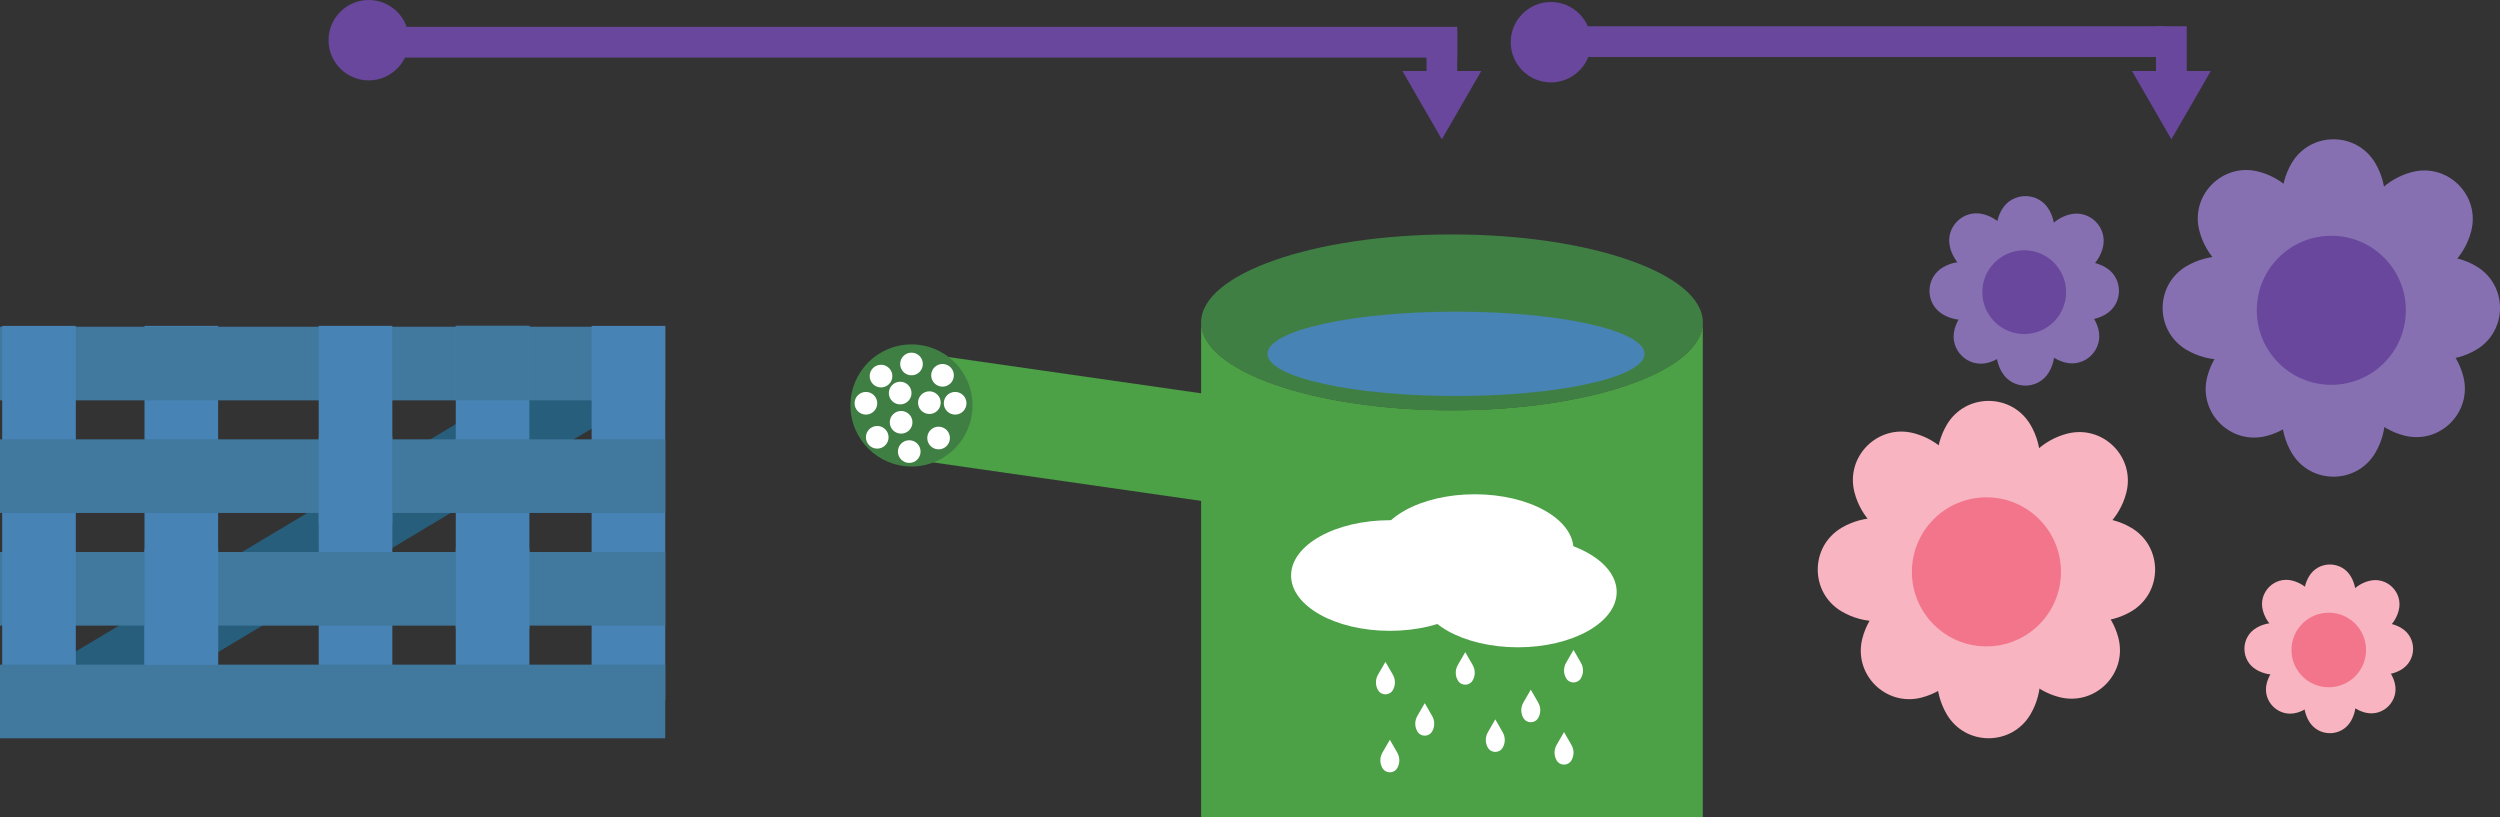 <?xml version="1.0" encoding="UTF-8"?>
<svg id="Layer_1" xmlns="http://www.w3.org/2000/svg" viewBox="0 0 661.79 216.38">
  <rect x="0" y="0" width="661.79" height="216.38" fill="#333333" stroke="none"/>
  <defs>
    <style>
      .cls-1 {
        fill: #8670b2;
      }

      .cls-2 {
        fill: #4ca046;
      }

      .cls-3 {
        fill: #fff;
      }

      .cls-4 {
        fill: #68479c;
      }

      .cls-5 {
        fill: #4783b5;
      }

      .cls-6 {
        fill: #f2758c;
      }

      .cls-7 {
        fill: #f8b4c0;
      }

      .cls-8 {
        fill: #275e7c;
      }

      .cls-9 {
        fill: #407f44;
      }

      .cls-10 {
        fill: #40789e;
      }
    </style>
  </defs>
  <g>
    <path class="cls-7" d="M541.98,141.46l3.18-1.83c5.87-3.39,13.11-3.37,18.97.05h0c8.49,4.96,8.49,17.24,0,22.2h0c-5.85,3.42-13.09,3.44-18.97.05l-3.18-1.83c-7.17-4.14-7.17-14.49,0-18.63Z"/>
    <path class="cls-7" d="M509.7,141.46l-3.18-1.83c-5.87-3.39-13.11-3.37-18.97.05h0c-8.49,4.96-8.49,17.24,0,22.2h0c5.85,3.42,13.09,3.44,18.97.05l3.18-1.83c7.17-4.14,7.17-14.49,0-18.63Z"/>
    <path class="cls-7" d="M535.74,166.91l1.83,3.18c3.39,5.87,3.37,13.11-.05,18.97h0c-4.96,8.49-17.24,8.49-22.2,0h0c-3.42-5.85-3.44-13.09-.05-18.97l1.83-3.18c4.14-7.17,14.49-7.17,18.63,0Z"/>
    <path class="cls-7" d="M535.74,134.64l1.83-3.18c3.39-5.87,3.37-13.11-.05-18.97h0c-4.96-8.49-17.24-8.49-22.2,0h0c-3.42,5.85-3.44,13.09-.05,18.97l1.83,3.18c4.14,7.17,14.49,7.17,18.63,0Z"/>
    <path class="cls-7" d="M543.84,154.42l3.54.95c6.55,1.76,11.66,6.89,13.38,13.45h0c2.5,9.52-6.18,18.2-15.7,15.7h0c-6.56-1.72-11.69-6.83-13.45-13.38l-.95-3.54c-2.14-8,5.18-15.32,13.18-13.18Z"/>
    <path class="cls-7" d="M521.02,131.6l-.95-3.54c-1.76-6.55-6.89-11.66-13.45-13.38h0c-9.52-2.5-18.2,6.18-15.7,15.7h0c1.72,6.56,6.83,11.69,13.38,13.45l3.54.95c8,2.14,15.32-5.18,13.18-13.18Z"/>
    <path class="cls-7" d="M523.11,167.73l-.95,3.54c-1.76,6.55-6.89,11.66-13.45,13.38h0c-9.52,2.5-18.2-6.18-15.7-15.7h0c1.72-6.56,6.83-11.69,13.38-13.45l3.54-.95c8-2.14,15.32,5.18,13.18,13.18Z"/>
    <path class="cls-7" d="M545.93,144.91l3.54-.95c6.55-1.76,11.66-6.89,13.38-13.45h0c2.5-9.52-6.18-18.2-15.7-15.7h0c-6.56,1.72-11.69,6.83-13.45,13.38l-.95,3.54c-2.14,8,5.18,15.32,13.18,13.18Z"/>
    <circle class="cls-6" cx="525.84" cy="151.38" r="19.73"/>
  </g>
  <g>
    <path class="cls-7" d="M624.53,167.1l1.59-.92c2.94-1.7,6.56-1.69,9.48.02h0c4.25,2.48,4.25,8.62,0,11.1h0c-2.93,1.71-6.55,1.72-9.48.02l-1.59-.92c-3.59-2.07-3.59-7.25,0-9.32Z"/>
    <path class="cls-7" d="M608.39,167.1l-1.59-.92c-2.94-1.7-6.56-1.69-9.48.02h0c-4.25,2.48-4.25,8.62,0,11.1h0c2.93,1.71,6.55,1.72,9.48.02l1.59-.92c3.59-2.07,3.59-7.25,0-9.32Z"/>
    <path class="cls-7" d="M621.41,179.83l.92,1.59c1.7,2.94,1.69,6.56-.02,9.48h0c-2.48,4.25-8.62,4.25-11.1,0h0c-1.71-2.93-1.72-6.55-.02-9.48l.92-1.59c2.07-3.59,7.25-3.59,9.32,0Z"/>
    <path class="cls-7" d="M621.41,163.69l.92-1.59c1.7-2.94,1.69-6.56-.02-9.48h0c-2.48-4.25-8.62-4.25-11.1,0h0c-1.71,2.93-1.72,6.55-.02,9.48l.92,1.59c2.07,3.59,7.25,3.59,9.32,0Z"/>
    <path class="cls-7" d="M625.46,173.58l1.77.47c3.27.88,5.83,3.44,6.69,6.72h0c1.25,4.76-3.09,9.1-7.85,7.85h0c-3.28-.86-5.85-3.41-6.72-6.69l-.47-1.77c-1.07-4,2.59-7.66,6.59-6.59Z"/>
    <path class="cls-7" d="M614.05,162.17l-.47-1.77c-.88-3.27-3.44-5.83-6.72-6.69h0c-4.76-1.25-9.1,3.09-7.85,7.85h0c.86,3.28,3.41,5.85,6.69,6.72l1.77.47c4,1.07,7.66-2.59,6.59-6.59Z"/>
    <path class="cls-7" d="M615.09,180.24l-.47,1.77c-.88,3.27-3.44,5.83-6.72,6.69h0c-4.76,1.25-9.1-3.09-7.85-7.85h0c.86-3.28,3.41-5.85,6.69-6.72l1.77-.47c4-1.07,7.66,2.59,6.59,6.59Z"/>
    <path class="cls-7" d="M626.51,168.82l1.77-.47c3.27-.88,5.83-3.44,6.69-6.72h0c1.25-4.76-3.09-9.1-7.85-7.85h0c-3.28.86-5.85,3.41-6.72,6.69l-.47,1.77c-1.07,4,2.59,7.66,6.59,6.59Z"/>
    <circle class="cls-6" cx="616.46" cy="172.06" r="9.87"/>
  </g>
  <g>
    <path class="cls-1" d="M633.28,72.21l3.18-1.83c5.87-3.39,13.11-3.37,18.97.05h0c8.49,4.96,8.49,17.24,0,22.2h0c-5.85,3.42-13.09,3.44-18.97.05l-3.18-1.83c-7.17-4.14-7.17-14.49,0-18.63Z"/>
    <path class="cls-1" d="M601,72.21l-3.18-1.83c-5.87-3.39-13.11-3.37-18.97.05h0c-8.49,4.96-8.49,17.24,0,22.2h0c5.85,3.42,13.09,3.44,18.97.05l3.18-1.83c7.17-4.14,7.17-14.49,0-18.63Z"/>
    <path class="cls-1" d="M627.03,97.67l1.83,3.18c3.39,5.87,3.37,13.11-.05,18.97h0c-4.96,8.49-17.24,8.49-22.2,0h0c-3.42-5.85-3.44-13.09-.05-18.97l1.83-3.18c4.14-7.17,14.49-7.17,18.63,0Z"/>
    <path class="cls-1" d="M627.03,65.39l1.83-3.18c3.39-5.87,3.37-13.11-.05-18.97h0c-4.96-8.49-17.24-8.49-22.2,0h0c-3.42,5.85-3.44,13.09-.05,18.97l1.83,3.18c4.14,7.17,14.49,7.17,18.63,0Z"/>
    <path class="cls-1" d="M635.14,85.18l3.54.95c6.55,1.76,11.66,6.89,13.38,13.45h0c2.5,9.52-6.18,18.2-15.7,15.7h0c-6.56-1.72-11.69-6.83-13.45-13.38l-.95-3.54c-2.14-8,5.18-15.32,13.18-13.18Z"/>
    <path class="cls-1" d="M612.32,62.36l-.95-3.54c-1.76-6.55-6.89-11.66-13.45-13.38h0c-9.52-2.5-18.2,6.18-15.7,15.7h0c1.72,6.56,6.83,11.69,13.38,13.45l3.54.95c8,2.14,15.32-5.18,13.18-13.18Z"/>
    <path class="cls-1" d="M614.41,98.48l-.95,3.54c-1.76,6.55-6.89,11.66-13.45,13.38h0c-9.52,2.5-18.2-6.18-15.7-15.7h0c1.72-6.56,6.83-11.69,13.38-13.45l3.54-.95c8-2.14,15.32,5.18,13.18,13.18Z"/>
    <path class="cls-1" d="M637.23,75.66l3.54-.95c6.55-1.76,11.66-6.89,13.38-13.45h0c2.5-9.52-6.18-18.2-15.7-15.7h0c-6.56,1.72-11.69,6.83-13.45,13.38l-.95,3.54c-2.14,8,5.18,15.32,13.18,13.18Z"/>
    <circle class="cls-4" cx="617.14" cy="82.14" r="19.73"/>
  </g>
  <g>
    <path class="cls-1" d="M544.91,71.76l1.78-1.03c3.3-1.91,7.37-1.89,10.66.03h0c4.77,2.79,4.77,9.69,0,12.48h0c-3.29,1.92-7.36,1.93-10.66.03l-1.78-1.03c-4.03-2.33-4.03-8.14,0-10.47Z"/>
    <path class="cls-1" d="M526.78,71.76l-1.78-1.03c-3.3-1.91-7.37-1.89-10.66.03h0c-4.77,2.79-4.77,9.69,0,12.48h0c3.29,1.92,7.36,1.93,10.66.03l1.78-1.03c4.03-2.33,4.03-8.14,0-10.47Z"/>
    <path class="cls-1" d="M541.4,86.06l1.03,1.78c1.91,3.3,1.89,7.37-.03,10.66h0c-2.79,4.77-9.69,4.77-12.48,0h0c-1.92-3.29-1.93-7.36-.03-10.66l1.03-1.78c2.33-4.03,8.14-4.03,10.47,0Z"/>
    <path class="cls-1" d="M541.4,67.93l1.03-1.78c1.91-3.3,1.89-7.37-.03-10.66h0c-2.79-4.77-9.69-4.77-12.48,0h0c-1.92,3.29-1.93,7.36-.03,10.66l1.03,1.78c2.33,4.03,8.14,4.03,10.47,0Z"/>
    <path class="cls-1" d="M545.96,79.04l1.99.53c3.68.99,6.55,3.87,7.52,7.56h0c1.4,5.35-3.47,10.22-8.82,8.82h0c-3.69-.97-6.57-3.84-7.56-7.52l-.53-1.99c-1.2-4.5,2.91-8.61,7.4-7.4Z"/>
    <path class="cls-1" d="M533.13,66.22l-.53-1.99c-.99-3.68-3.87-6.55-7.56-7.52h0c-5.35-1.4-10.22,3.47-8.82,8.82h0c.97,3.69,3.84,6.57,7.52,7.56l1.99.53c4.5,1.2,8.61-2.91,7.4-7.4Z"/>
    <path class="cls-1" d="M534.31,86.52l-.53,1.99c-.99,3.68-3.87,6.55-7.56,7.52h0c-5.35,1.4-10.22-3.47-8.82-8.82h0c.97-3.69,3.84-6.57,7.52-7.56l1.99-.53c4.5-1.2,8.61,2.91,7.4,7.4Z"/>
    <path class="cls-1" d="M547.13,73.7l1.99-.53c3.68-.99,6.55-3.87,7.52-7.56h0c1.4-5.35-3.47-10.22-8.82-8.82h0c-3.69.97-6.57,3.84-7.56,7.52l-.53,1.99c-1.2,4.5,2.91,8.61,7.4,7.4Z"/>
    <circle class="cls-4" cx="535.84" cy="77.34" r="11.09"/>
  </g>
  <g>
    <ellipse class="cls-9" cx="384.36" cy="85.34" rx="66.41" ry="23.28"/>
    <ellipse class="cls-5" cx="385.43" cy="93.66" rx="49.9" ry="11.16"/>
    <path class="cls-2" d="M384.36,108.62c-36.68,0-66.41-10.42-66.41-23.28v131.04h132.81V85.34c0,12.86-29.73,23.28-66.41,23.28Z"/>
    <rect class="cls-2" x="244.1" y="100" width="88.63" height="28.19" transform="translate(19.13 -39.81) rotate(8.17)"/>
    <circle class="cls-9" cx="241.29" cy="107.33" r="16.16"/>
    <circle class="cls-3" cx="241.29" cy="96.35" r="3"/>
    <circle class="cls-3" cx="240.69" cy="119.54" r="3"/>
    <circle class="cls-3" cx="252.84" cy="106.75" r="3"/>
    <circle class="cls-3" cx="229.22" cy="106.75" r="3"/>
    <circle class="cls-3" cx="233.22" cy="99.56" r="3"/>
    <circle class="cls-3" cx="249.5" cy="99.35" r="3"/>
    <circle class="cls-3" cx="248.46" cy="115.95" r="3"/>
    <circle class="cls-3" cx="232.22" cy="115.76" r="3"/>
    <circle class="cls-3" cx="238.29" cy="104.05" r="3"/>
    <circle class="cls-3" cx="246.02" cy="106.59" r="3"/>
    <circle class="cls-3" cx="238.54" cy="111.79" r="3"/>
    <ellipse class="cls-3" cx="367.92" cy="152.35" rx="26.15" ry="14.64"/>
    <ellipse class="cls-3" cx="390.39" cy="145.48" rx="26.15" ry="14.64"/>
    <ellipse class="cls-3" cx="401.81" cy="156.71" rx="26.15" ry="14.64"/>
    <path class="cls-3" d="M366.75,175.2l1.96,3.4c.73,1.27.73,2.83-.01,4.09h0c-.87,1.49-3.03,1.49-3.91,0h0c-.74-1.26-.74-2.82-.01-4.09l1.96-3.4Z"/>
    <path class="cls-3" d="M405.23,182.58l1.96,3.4c.73,1.27.73,2.83-.01,4.09h0c-.87,1.49-3.03,1.49-3.91,0h0c-.74-1.26-.74-2.82-.01-4.09l1.96-3.4Z"/>
    <path class="cls-3" d="M387.88,172.64l1.96,3.4c.73,1.27.73,2.83-.01,4.09h0c-.87,1.49-3.03,1.49-3.91,0h0c-.74-1.26-.74-2.82-.01-4.09l1.96-3.4Z"/>
    <path class="cls-3" d="M377.16,186.14l1.96,3.4c.73,1.27.73,2.83-.01,4.09h0c-.87,1.49-3.03,1.49-3.91,0h0c-.74-1.26-.74-2.82-.01-4.09l1.96-3.4Z"/>
    <path class="cls-3" d="M395.83,190.44l1.96,3.4c.73,1.27.73,2.83-.01,4.09h0c-.87,1.49-3.03,1.49-3.91,0h0c-.74-1.26-.74-2.82-.01-4.09l1.96-3.4Z"/>
    <path class="cls-3" d="M416.54,172.05l1.96,3.4c.73,1.27.73,2.83-.01,4.09h0c-.87,1.49-3.03,1.49-3.91,0h0c-.74-1.26-.74-2.82-.01-4.09l1.96-3.4Z"/>
    <path class="cls-3" d="M414.03,193.8l1.96,3.4c.73,1.27.73,2.83-.01,4.09h0c-.87,1.49-3.03,1.49-3.91,0h0c-.74-1.26-.74-2.82-.01-4.09l1.96-3.4Z"/>
    <path class="cls-3" d="M367.92,195.84l1.96,3.4c.73,1.27.73,2.83-.01,4.09h0c-.87,1.49-3.03,1.49-3.91,0h0c-.74-1.26-.74-2.82-.01-4.09l1.96-3.4Z"/>
  </g>
  <g>
    <rect class="cls-8" x="2.12" y="132.12" width="176.1" height="19.49" transform="translate(-60.04 66.41) rotate(-30.89)"/>
    <rect class="cls-5" x="-1.53" y="126.05" width="99.06" height="19.49" transform="translate(183.79 87.8) rotate(90)"/>
    <rect class="cls-10" y="86.49" width="176.1" height="19.49"/>
    <rect class="cls-5" x="44.58" y="126.05" width="99.06" height="19.49" transform="translate(229.91 41.68) rotate(90)"/>
    <rect class="cls-5" x="80.86" y="126.05" width="99.06" height="19.49" transform="translate(266.19 5.4) rotate(90)"/>
    <rect class="cls-5" x="116.83" y="126.05" width="99.06" height="19.49" transform="translate(302.15 -30.56) rotate(90)"/>
    <rect class="cls-10" y="146.12" width="176.1" height="19.49"/>
    <rect class="cls-5" x="-39.2" y="126.05" width="99.06" height="19.49" transform="translate(146.12 125.47) rotate(90)"/>
    <rect class="cls-10" y="116.3" width="176.1" height="19.49"/>
    <rect class="cls-10" y="175.94" width="176.1" height="19.49"/>
    <rect class="cls-5" x="38.25" y="145.25" width="19.49" height="30.69"/>
    <rect class="cls-5" x="84.37" y="115.6" width="19.49" height="23.15"/>
    <rect class="cls-5" x="120.65" y="145.25" width="19.49" height="21.23"/>
    <rect class="cls-10" x="120.65" y="86.26" width="19.49" height="19.71"/>
  </g>
  <rect class="cls-4" x="410.55" y="6.95" width="162.58" height="8.13"/>
  <rect class="cls-4" x="566.62" y="11.07" width="16.36" height="8.13" transform="translate(589.93 -559.67) rotate(90)"/>
  <polygon class="cls-4" points="574.8 36.88 585.25 18.79 564.36 18.79 574.8 36.88"/>
  <circle class="cls-4" cx="97.61" cy="10.64" r="10.64"/>
  <circle class="cls-4" cx="410.55" cy="11.17" r="10.64"/>
  <rect class="cls-4" x="100.76" y="7.11" width="284.99" height="8.13"/>
  <rect class="cls-4" x="374.56" y="11.17" width="14.24" height="8.13" transform="translate(396.92 -366.44) rotate(90)"/>
  <polygon class="cls-4" points="381.68 36.88 392.12 18.79 371.23 18.79 381.68 36.88"/>
</svg>